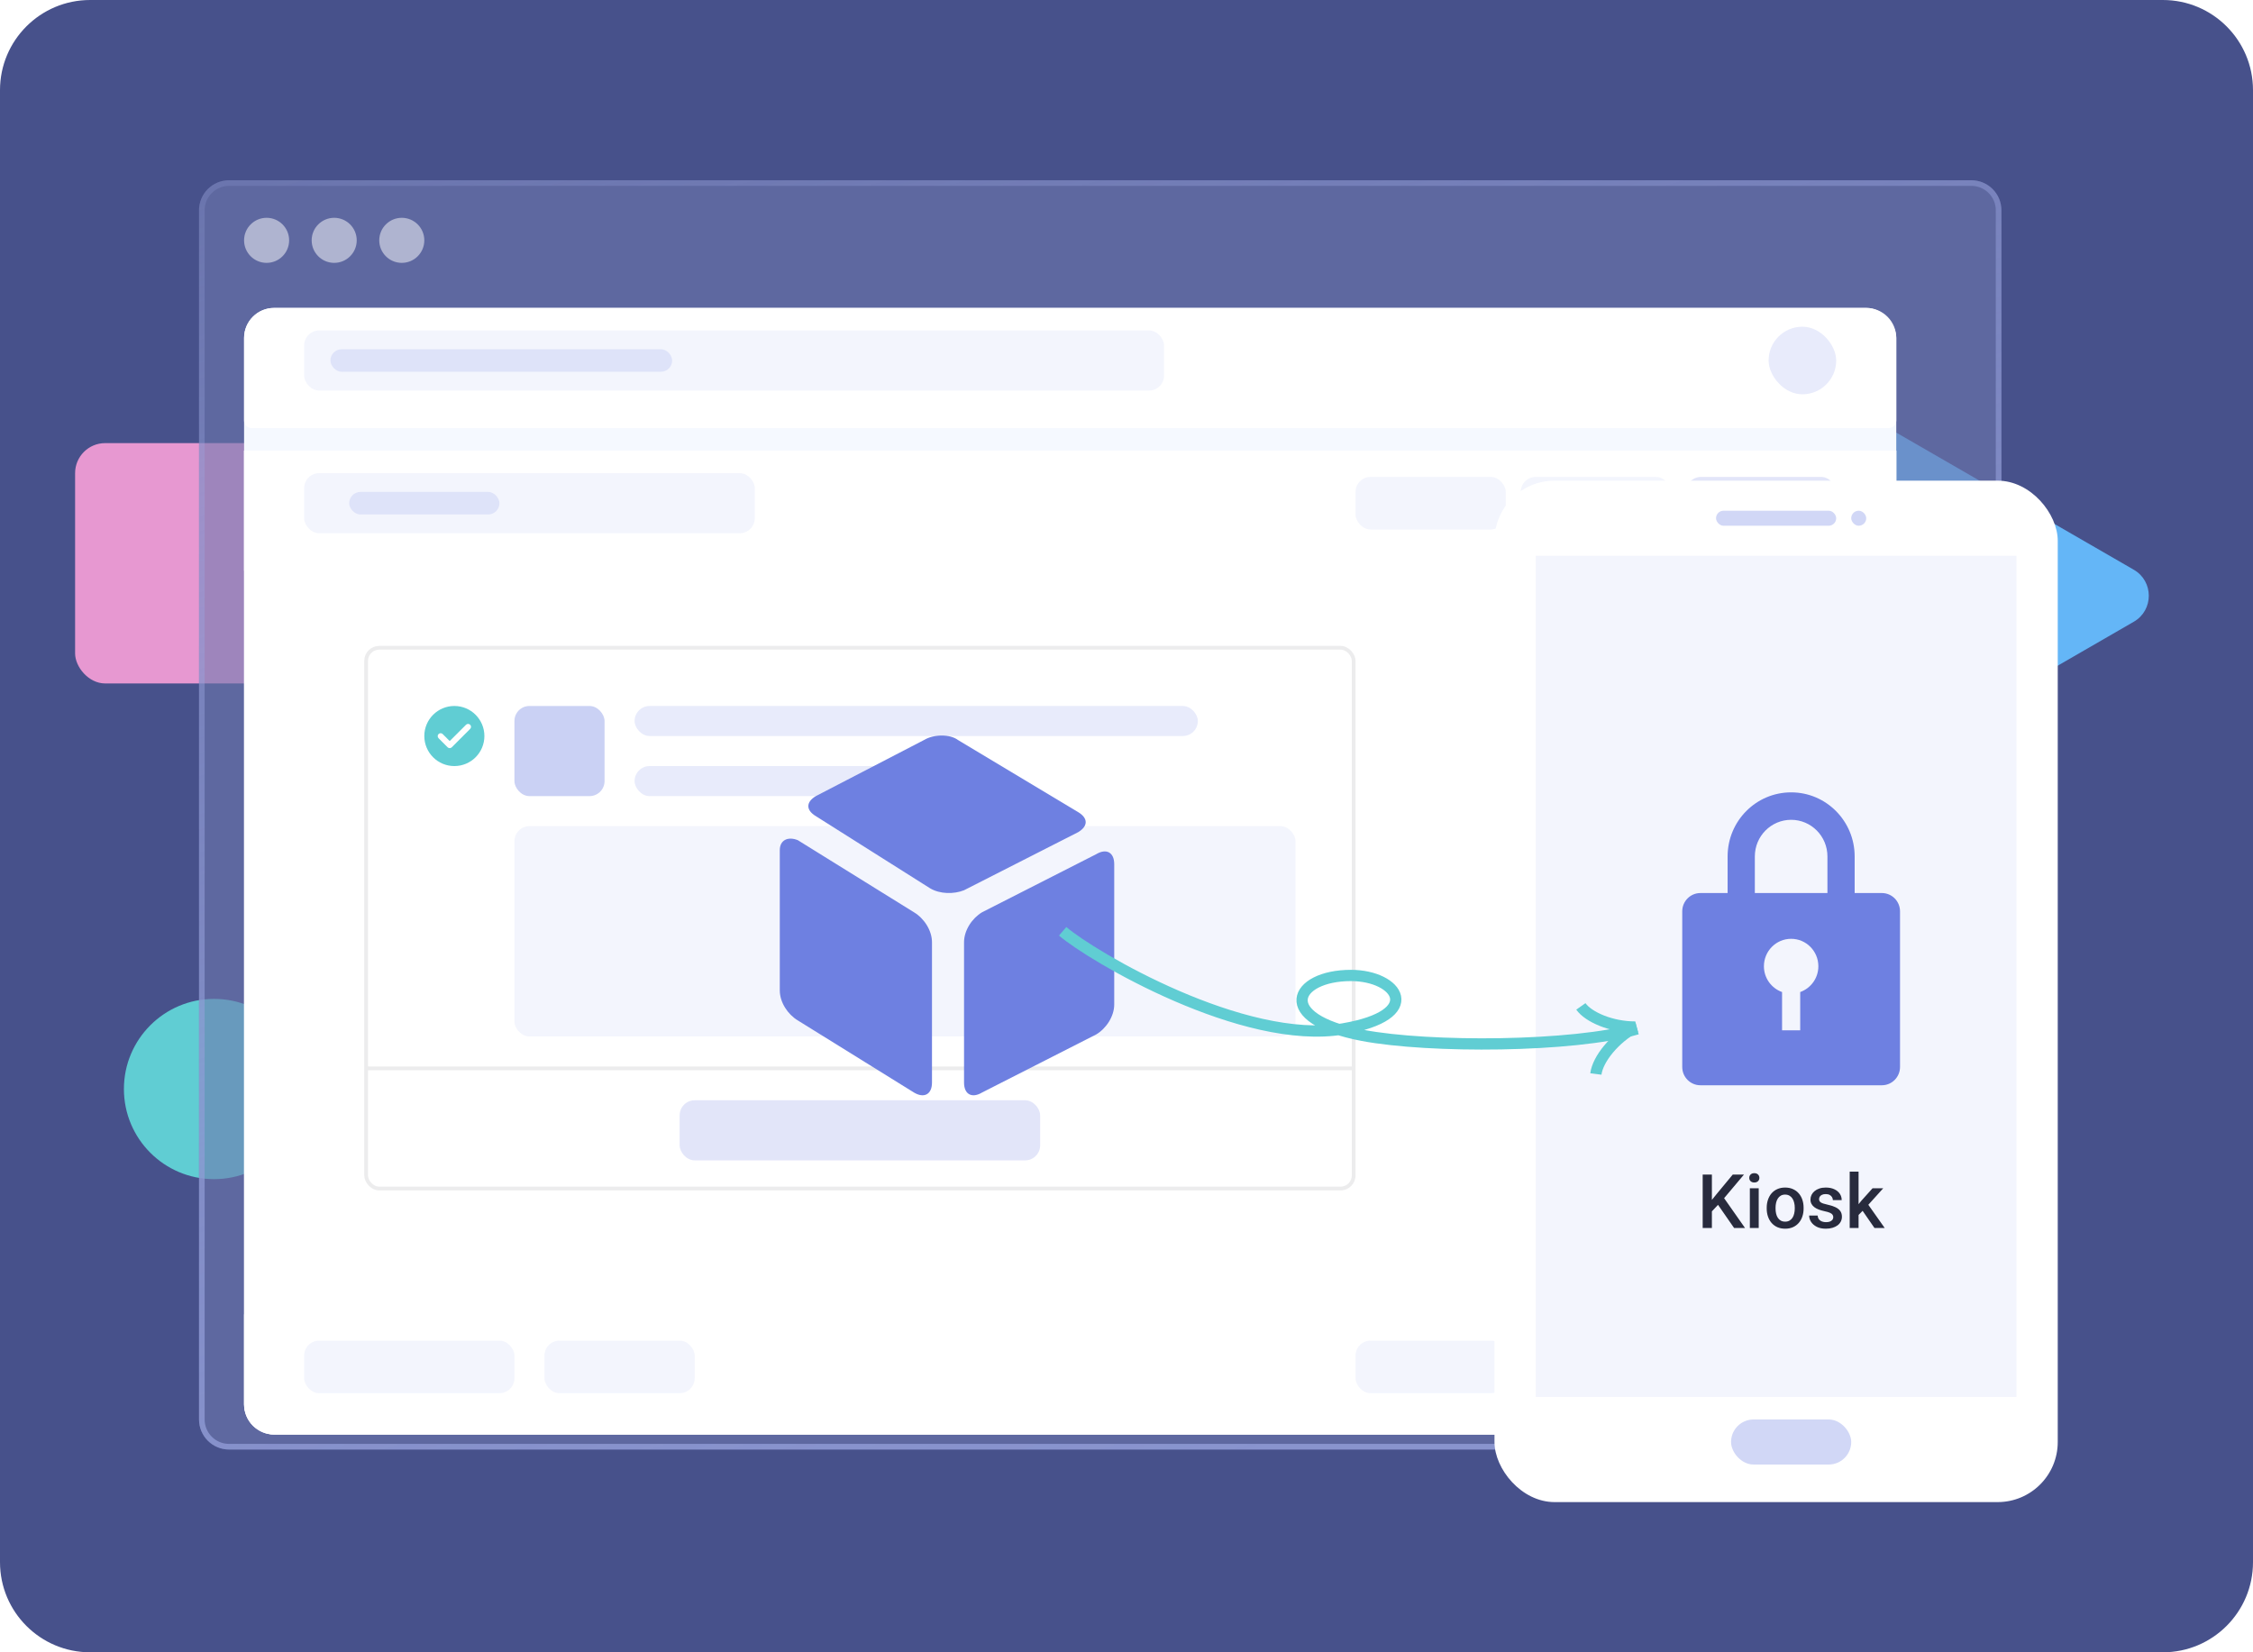 <svg width="600" height="440" viewBox="0 0 600 440" fill="none" xmlns="http://www.w3.org/2000/svg">
<path d="M0 24C0 10.745 10.745 0 24 0H576C589.255 0 600 10.745 600 24V416C600 429.255 589.255 440 576 440H24C10.745 440 0 429.255 0 416V24Z" fill="#47518B"/>
<rect x="20" y="118" width="144" height="64" rx="8" fill="#E798D1"/>
<circle cx="57" cy="290" r="24" fill="#60CDD3"/>
<path d="M503.75 114.476C498.417 111.397 491.75 115.246 491.75 121.404L491.75 195.882C491.75 202.041 498.417 205.89 503.75 202.811L568.25 165.571C573.583 162.492 573.583 154.794 568.25 151.715L503.75 114.476Z" fill="#64B6F7"/>
<g filter="url(#filter0_b_653_5900)">
<path d="M53 56C53 51.582 56.582 48 61 48H525C529.418 48 533 51.582 533 56V378C533 382.418 529.418 386 525 386H61C56.582 386 53 382.418 53 378V56Z" fill="#6E78AF" fill-opacity="0.5"/>
</g>
<g filter="url(#filter1_b_653_5900)">
<path d="M53 56C53 51.582 56.582 48 61 48H525C529.418 48 533 51.582 533 56V378C533 382.418 529.418 386 525 386H61C56.582 386 53 382.418 53 378V56Z" fill="#6E78AF" fill-opacity="0.2"/>
</g>
<path d="M53.75 56C53.75 51.996 56.996 48.75 61 48.75H525C529.004 48.75 532.25 51.996 532.25 56V378C532.25 382.004 529.004 385.25 525 385.25H61C56.996 385.25 53.75 382.004 53.75 378V56Z" stroke="url(#paint0_linear_653_5900)" stroke-width="1.5"/>
<circle opacity="0.5" cx="71" cy="64" r="6" fill="white"/>
<circle opacity="0.5" cx="89" cy="64" r="6" fill="white"/>
<circle opacity="0.5" cx="107" cy="64" r="6" fill="white"/>
<g filter="url(#filter2_d_653_5900)">
<rect x="65" y="80" width="440" height="300" rx="8" fill="#F5F9FF"/>
</g>
<g filter="url(#filter3_d_653_5900)">
<path d="M65 88C65 83.582 68.582 80 73 80H497C501.418 80 505 83.582 505 88V110C505 111.105 504.105 112 503 112H67C65.895 112 65 111.105 65 110V88Z" fill="white"/>
</g>
<rect x="81" y="88" width="229" height="16" rx="4" fill="#6E80E1" fill-opacity="0.08"/>
<rect x="471" y="87" width="18" height="18" rx="9" fill="#6E80E1" fill-opacity="0.16"/>
<rect x="88" y="93" width="91" height="6" rx="3" fill="#6E80E1" fill-opacity="0.16"/>
<g filter="url(#filter4_d_653_5900)">
<path d="M65 118H505V372C505 376.418 501.418 380 497 380H73C68.582 380 65 376.418 65 372V118Z" fill="white"/>
</g>
<g filter="url(#filter5_d_653_5900)">
<path d="M65 118H505V150H65V118Z" fill="white"/>
</g>
<rect x="81" y="126" width="120" height="16" rx="4" fill="#6E80E1" fill-opacity="0.08"/>
<rect x="361" y="127" width="40" height="14" rx="4" fill="#6E80E1" fill-opacity="0.08"/>
<rect x="405" y="127" width="40" height="14" rx="4" fill="#6E80E1" fill-opacity="0.08"/>
<rect x="449" y="127" width="40" height="14" rx="4" fill="#6E80E1" fill-opacity="0.2"/>
<rect x="93" y="131" width="40" height="6" rx="3" fill="#6E80E1" fill-opacity="0.16"/>
<g filter="url(#filter6_d_653_5900)">
<path d="M65 348H505V372C505 376.418 501.418 380 497 380H73C68.582 380 65 376.418 65 372V348Z" fill="white"/>
</g>
<rect x="81" y="357" width="56" height="14" rx="4" fill="#6E80E1" fill-opacity="0.08"/>
<rect x="145" y="357" width="40" height="14" rx="4" fill="#6E80E1" fill-opacity="0.08"/>
<rect x="361" y="357" width="40" height="14" rx="4" fill="#6E80E1" fill-opacity="0.08"/>
<rect x="405" y="357" width="40" height="14" rx="4" fill="#6E80E1" fill-opacity="0.08"/>
<rect x="449" y="357" width="40" height="14" rx="4" fill="#6E80E1" fill-opacity="0.2"/>
<rect x="97" y="172" width="264" height="145" rx="4" fill="white"/>
<rect x="97.5" y="172.5" width="263" height="144" rx="3.5" stroke="#0D1024" stroke-opacity="0.08"/>
<rect x="181" y="293" width="96" height="16" rx="4" fill="#6E80E1" fill-opacity="0.2"/>
<rect x="98.25" y="284.25" width="261.5" height="0.5" stroke="#0D1024" stroke-opacity="0.08" stroke-width="0.5"/>
<rect x="137" y="220" width="208" height="56" rx="4" fill="#6E80E1" fill-opacity="0.08"/>
<rect x="137" y="188" width="24" height="24" rx="4" fill="#6E80E1" fill-opacity="0.36"/>
<g clip-path="url(#clip0_653_5900)">
<path d="M121 188C116.582 188 113 191.582 113 196C113 200.418 116.582 204 121 204C125.418 204 129 200.418 129 196C129 191.582 125.418 188 121 188ZM125.209 194.105L120.314 199C120.162 199.152 119.962 199.228 119.762 199.228C119.562 199.228 119.362 199.152 119.209 199L119.209 198.999L116.791 196.581C116.486 196.276 116.486 195.782 116.791 195.477C117.096 195.171 117.591 195.171 117.896 195.477L119.762 197.342L124.104 193C124.409 192.695 124.903 192.695 125.209 193C125.514 193.306 125.514 193.8 125.209 194.105Z" fill="#60CDD3"/>
</g>
<rect x="169" y="188" width="150" height="8" rx="4" fill="#6E80E1" fill-opacity="0.16"/>
<rect x="169" y="204" width="86" height="8" rx="4" fill="#6E80E1" fill-opacity="0.16"/>
<g clip-path="url(#clip1_653_5900)">
<path d="M243.4 290.933C246.067 292.533 248.2 291.467 248.2 288.267V250.933C248.2 247.733 246.067 244.533 243.4 242.933L212.467 223.733C209.8 222.667 207.667 223.733 207.667 226.4V263.733C207.667 266.933 209.8 270.133 212.467 271.733L243.4 290.933ZM217.267 212C214.6 213.6 214.6 215.733 217.267 217.333L247.667 236.533C250.333 238.133 254.067 238.133 256.733 237.067L287.133 221.6C289.8 220 289.8 217.867 287.133 216.267L255.133 197.067C253 195.467 248.733 195.467 246.067 197.067L217.267 212ZM256.733 288.267C256.733 291.467 258.867 292.533 261.533 290.933L291.933 275.467C294.6 273.867 296.733 270.667 296.733 267.467V230.133C296.733 226.933 294.6 225.867 291.933 227.467L261.533 242.933C258.867 244.533 256.733 247.733 256.733 250.933V288.267Z" fill="#6E80E1"/>
</g>
<g filter="url(#filter7_d_653_5900)">
<rect x="398" y="126" width="150" height="272" rx="16" fill="white"/>
</g>
<rect x="457" y="136" width="32" height="4" rx="2" fill="#6E80E1" fill-opacity="0.32"/>
<rect x="493" y="136" width="4" height="4" rx="2" fill="#6E80E1" fill-opacity="0.32"/>
<rect x="409" y="148" width="128" height="224" fill="#6E80E1" fill-opacity="0.08"/>
<path d="M455.896 312.781V327H453.445V312.781H455.896ZM464.441 312.781L458.68 319.627L455.398 323.104L454.969 320.672L457.312 317.781L461.453 312.781H464.441ZM461.805 327L457.127 320.262L458.816 318.592L464.715 327H461.805ZM468.367 316.434V327H466.004V316.434H468.367ZM465.848 313.66C465.848 313.302 465.965 313.006 466.199 312.771C466.44 312.531 466.772 312.41 467.195 312.41C467.612 312.41 467.941 312.531 468.182 312.771C468.423 313.006 468.543 313.302 468.543 313.66C468.543 314.012 468.423 314.305 468.182 314.539C467.941 314.773 467.612 314.891 467.195 314.891C466.772 314.891 466.44 314.773 466.199 314.539C465.965 314.305 465.848 314.012 465.848 313.66ZM470.496 321.834V321.609C470.496 320.848 470.607 320.141 470.828 319.49C471.049 318.833 471.368 318.263 471.785 317.781C472.208 317.293 472.723 316.915 473.328 316.648C473.94 316.375 474.63 316.238 475.398 316.238C476.173 316.238 476.863 316.375 477.469 316.648C478.081 316.915 478.598 317.293 479.021 317.781C479.445 318.263 479.767 318.833 479.988 319.49C480.21 320.141 480.32 320.848 480.32 321.609V321.834C480.32 322.596 480.21 323.302 479.988 323.953C479.767 324.604 479.445 325.174 479.021 325.662C478.598 326.144 478.084 326.521 477.479 326.795C476.873 327.062 476.186 327.195 475.418 327.195C474.643 327.195 473.95 327.062 473.338 326.795C472.732 326.521 472.218 326.144 471.795 325.662C471.372 325.174 471.049 324.604 470.828 323.953C470.607 323.302 470.496 322.596 470.496 321.834ZM472.85 321.609V321.834C472.85 322.309 472.898 322.758 472.996 323.182C473.094 323.605 473.247 323.976 473.455 324.295C473.663 324.614 473.93 324.865 474.256 325.047C474.581 325.229 474.969 325.32 475.418 325.32C475.854 325.32 476.232 325.229 476.551 325.047C476.876 324.865 477.143 324.614 477.352 324.295C477.56 323.976 477.713 323.605 477.811 323.182C477.915 322.758 477.967 322.309 477.967 321.834V321.609C477.967 321.141 477.915 320.698 477.811 320.281C477.713 319.858 477.557 319.484 477.342 319.158C477.133 318.833 476.867 318.579 476.541 318.396C476.222 318.208 475.841 318.113 475.398 318.113C474.956 318.113 474.572 318.208 474.246 318.396C473.927 318.579 473.663 318.833 473.455 319.158C473.247 319.484 473.094 319.858 472.996 320.281C472.898 320.698 472.85 321.141 472.85 321.609ZM488.221 324.139C488.221 323.904 488.162 323.693 488.045 323.504C487.928 323.309 487.703 323.133 487.371 322.977C487.046 322.82 486.564 322.677 485.926 322.547C485.366 322.423 484.852 322.277 484.383 322.107C483.921 321.932 483.523 321.72 483.191 321.473C482.859 321.225 482.602 320.932 482.42 320.594C482.238 320.255 482.146 319.865 482.146 319.422C482.146 318.992 482.241 318.585 482.43 318.201C482.618 317.817 482.889 317.479 483.24 317.186C483.592 316.893 484.018 316.661 484.52 316.492C485.027 316.323 485.594 316.238 486.219 316.238C487.104 316.238 487.863 316.388 488.494 316.688C489.132 316.98 489.62 317.381 489.959 317.889C490.298 318.39 490.467 318.956 490.467 319.588H488.113C488.113 319.308 488.042 319.048 487.898 318.807C487.762 318.559 487.553 318.361 487.273 318.211C486.993 318.055 486.642 317.977 486.219 317.977C485.815 317.977 485.48 318.042 485.213 318.172C484.952 318.296 484.757 318.458 484.627 318.66C484.503 318.862 484.441 319.083 484.441 319.324C484.441 319.5 484.474 319.66 484.539 319.803C484.611 319.939 484.728 320.066 484.891 320.184C485.053 320.294 485.275 320.398 485.555 320.496C485.841 320.594 486.199 320.688 486.629 320.779C487.436 320.949 488.13 321.167 488.709 321.434C489.295 321.694 489.744 322.033 490.057 322.449C490.369 322.859 490.525 323.38 490.525 324.012C490.525 324.48 490.424 324.91 490.223 325.301C490.027 325.685 489.741 326.02 489.363 326.307C488.986 326.587 488.533 326.805 488.006 326.961C487.485 327.117 486.899 327.195 486.248 327.195C485.291 327.195 484.48 327.026 483.816 326.688C483.152 326.342 482.648 325.903 482.303 325.369C481.964 324.829 481.795 324.269 481.795 323.689H484.07C484.096 324.126 484.217 324.474 484.432 324.734C484.653 324.988 484.926 325.174 485.252 325.291C485.584 325.402 485.926 325.457 486.277 325.457C486.701 325.457 487.055 325.402 487.342 325.291C487.628 325.174 487.846 325.018 487.996 324.822C488.146 324.62 488.221 324.393 488.221 324.139ZM494.959 312V327H492.596V312H494.959ZM501.521 316.434L496.922 321.531L494.402 324.109L493.787 322.117L495.691 319.764L498.68 316.434H501.521ZM499.188 327L495.76 322.039L497.244 320.389L501.912 327H499.188Z" fill="#0D1024" fill-opacity="0.88"/>
<path d="M501.167 289H452.833C450.164 289 448 286.817 448 284.125V242.688C448 239.995 450.164 237.813 452.833 237.813H460.083V228.063C460.083 218.639 467.657 211 477 211C486.343 211 493.917 218.639 493.917 228.063V237.813H501.167C503.836 237.813 506 239.995 506 242.688V284.125C506 286.817 503.836 289 501.167 289ZM474.583 264.177V274.375H479.417V264.177C482.226 263.17 484.25 260.492 484.25 257.312C484.25 253.274 481.004 250 477 250C472.996 250 469.75 253.274 469.75 257.312C469.75 260.492 471.774 263.17 474.583 264.177ZM486.667 228.062C486.667 222.678 482.339 218.312 477 218.312C471.661 218.312 467.333 222.678 467.333 228.062V237.812H486.667V228.062H486.667Z" fill="#6E80E1"/>
<rect x="461" y="378" width="32" height="12" rx="6" fill="#6E80E1" fill-opacity="0.32"/>
<path d="M283 248C290.833 254.721 331.197 278.497 357.672 273.994C379.604 270.264 372.294 259.762 359.761 259.762C344.618 259.762 339.207 271.242 362.894 275.725C380.648 279.086 418.942 278.895 436 273.994" stroke="#60CDD3" stroke-width="3"/>
<path d="M421 268C423 270.833 429.1 273.5 435.5 273.5C430 276.5 425.5 282 425 286" stroke="#60CDD3" stroke-width="3"/>
<defs>
<filter id="filter0_b_653_5900" x="7" y="2" width="572" height="430" filterUnits="userSpaceOnUse" color-interpolation-filters="sRGB">
<feFlood flood-opacity="0" result="BackgroundImageFix"/>
<feGaussianBlur in="BackgroundImageFix" stdDeviation="23"/>
<feComposite in2="SourceAlpha" operator="in" result="effect1_backgroundBlur_653_5900"/>
<feBlend mode="normal" in="SourceGraphic" in2="effect1_backgroundBlur_653_5900" result="shape"/>
</filter>
<filter id="filter1_b_653_5900" x="7" y="2" width="572" height="430" filterUnits="userSpaceOnUse" color-interpolation-filters="sRGB">
<feFlood flood-opacity="0" result="BackgroundImageFix"/>
<feGaussianBlur in="BackgroundImageFix" stdDeviation="23"/>
<feComposite in2="SourceAlpha" operator="in" result="effect1_backgroundBlur_653_5900"/>
<feBlend mode="normal" in="SourceGraphic" in2="effect1_backgroundBlur_653_5900" result="shape"/>
</filter>
<filter id="filter2_d_653_5900" x="49" y="66" width="472" height="332" filterUnits="userSpaceOnUse" color-interpolation-filters="sRGB">
<feFlood flood-opacity="0" result="BackgroundImageFix"/>
<feColorMatrix in="SourceAlpha" type="matrix" values="0 0 0 0 0 0 0 0 0 0 0 0 0 0 0 0 0 0 127 0" result="hardAlpha"/>
<feMorphology radius="4" operator="dilate" in="SourceAlpha" result="effect1_dropShadow_653_5900"/>
<feOffset dy="2"/>
<feGaussianBlur stdDeviation="6"/>
<feComposite in2="hardAlpha" operator="out"/>
<feColorMatrix type="matrix" values="0 0 0 0 0.247 0 0 0 0 0.318 0 0 0 0 0.71 0 0 0 0.08 0"/>
<feBlend mode="normal" in2="BackgroundImageFix" result="effect1_dropShadow_653_5900"/>
<feBlend mode="normal" in="SourceGraphic" in2="effect1_dropShadow_653_5900" result="shape"/>
</filter>
<filter id="filter3_d_653_5900" x="59" y="76" width="452" height="44" filterUnits="userSpaceOnUse" color-interpolation-filters="sRGB">
<feFlood flood-opacity="0" result="BackgroundImageFix"/>
<feColorMatrix in="SourceAlpha" type="matrix" values="0 0 0 0 0 0 0 0 0 0 0 0 0 0 0 0 0 0 127 0" result="hardAlpha"/>
<feOffset dy="2"/>
<feGaussianBlur stdDeviation="3"/>
<feComposite in2="hardAlpha" operator="out"/>
<feColorMatrix type="matrix" values="0 0 0 0 0.247 0 0 0 0 0.318 0 0 0 0 0.71 0 0 0 0.08 0"/>
<feBlend mode="normal" in2="BackgroundImageFix" result="effect1_dropShadow_653_5900"/>
<feBlend mode="normal" in="SourceGraphic" in2="effect1_dropShadow_653_5900" result="shape"/>
</filter>
<filter id="filter4_d_653_5900" x="59" y="114" width="452" height="274" filterUnits="userSpaceOnUse" color-interpolation-filters="sRGB">
<feFlood flood-opacity="0" result="BackgroundImageFix"/>
<feColorMatrix in="SourceAlpha" type="matrix" values="0 0 0 0 0 0 0 0 0 0 0 0 0 0 0 0 0 0 127 0" result="hardAlpha"/>
<feOffset dy="2"/>
<feGaussianBlur stdDeviation="3"/>
<feComposite in2="hardAlpha" operator="out"/>
<feColorMatrix type="matrix" values="0 0 0 0 0.247 0 0 0 0 0.318 0 0 0 0 0.71 0 0 0 0.08 0"/>
<feBlend mode="normal" in2="BackgroundImageFix" result="effect1_dropShadow_653_5900"/>
<feBlend mode="normal" in="SourceGraphic" in2="effect1_dropShadow_653_5900" result="shape"/>
</filter>
<filter id="filter5_d_653_5900" x="59" y="114" width="452" height="44" filterUnits="userSpaceOnUse" color-interpolation-filters="sRGB">
<feFlood flood-opacity="0" result="BackgroundImageFix"/>
<feColorMatrix in="SourceAlpha" type="matrix" values="0 0 0 0 0 0 0 0 0 0 0 0 0 0 0 0 0 0 127 0" result="hardAlpha"/>
<feOffset dy="2"/>
<feGaussianBlur stdDeviation="3"/>
<feComposite in2="hardAlpha" operator="out"/>
<feColorMatrix type="matrix" values="0 0 0 0 0.247 0 0 0 0 0.318 0 0 0 0 0.71 0 0 0 0.08 0"/>
<feBlend mode="normal" in2="BackgroundImageFix" result="effect1_dropShadow_653_5900"/>
<feBlend mode="normal" in="SourceGraphic" in2="effect1_dropShadow_653_5900" result="shape"/>
</filter>
<filter id="filter6_d_653_5900" x="59" y="344" width="452" height="44" filterUnits="userSpaceOnUse" color-interpolation-filters="sRGB">
<feFlood flood-opacity="0" result="BackgroundImageFix"/>
<feColorMatrix in="SourceAlpha" type="matrix" values="0 0 0 0 0 0 0 0 0 0 0 0 0 0 0 0 0 0 127 0" result="hardAlpha"/>
<feOffset dy="2"/>
<feGaussianBlur stdDeviation="3"/>
<feComposite in2="hardAlpha" operator="out"/>
<feColorMatrix type="matrix" values="0 0 0 0 0.247 0 0 0 0 0.318 0 0 0 0 0.71 0 0 0 0.08 0"/>
<feBlend mode="normal" in2="BackgroundImageFix" result="effect1_dropShadow_653_5900"/>
<feBlend mode="normal" in="SourceGraphic" in2="effect1_dropShadow_653_5900" result="shape"/>
</filter>
<filter id="filter7_d_653_5900" x="382" y="112" width="182" height="304" filterUnits="userSpaceOnUse" color-interpolation-filters="sRGB">
<feFlood flood-opacity="0" result="BackgroundImageFix"/>
<feColorMatrix in="SourceAlpha" type="matrix" values="0 0 0 0 0 0 0 0 0 0 0 0 0 0 0 0 0 0 127 0" result="hardAlpha"/>
<feMorphology radius="4" operator="dilate" in="SourceAlpha" result="effect1_dropShadow_653_5900"/>
<feOffset dy="2"/>
<feGaussianBlur stdDeviation="6"/>
<feComposite in2="hardAlpha" operator="out"/>
<feColorMatrix type="matrix" values="0 0 0 0 0.247 0 0 0 0 0.318 0 0 0 0 0.71 0 0 0 0.08 0"/>
<feBlend mode="normal" in2="BackgroundImageFix" result="effect1_dropShadow_653_5900"/>
<feBlend mode="normal" in="SourceGraphic" in2="effect1_dropShadow_653_5900" result="shape"/>
</filter>
<linearGradient id="paint0_linear_653_5900" x1="70.143" y1="48" x2="180.567" y2="431.517" gradientUnits="userSpaceOnUse">
<stop stop-color="#9FAAE6" stop-opacity="0.2"/>
<stop offset="1" stop-color="#8994CE"/>
</linearGradient>
<clipPath id="clip0_653_5900">
<rect width="16" height="16" fill="white" transform="translate(113 188)"/>
</clipPath>
<clipPath id="clip1_653_5900">
<rect width="96" height="96" fill="white" transform="translate(205 196)"/>
</clipPath>
</defs>
</svg>

